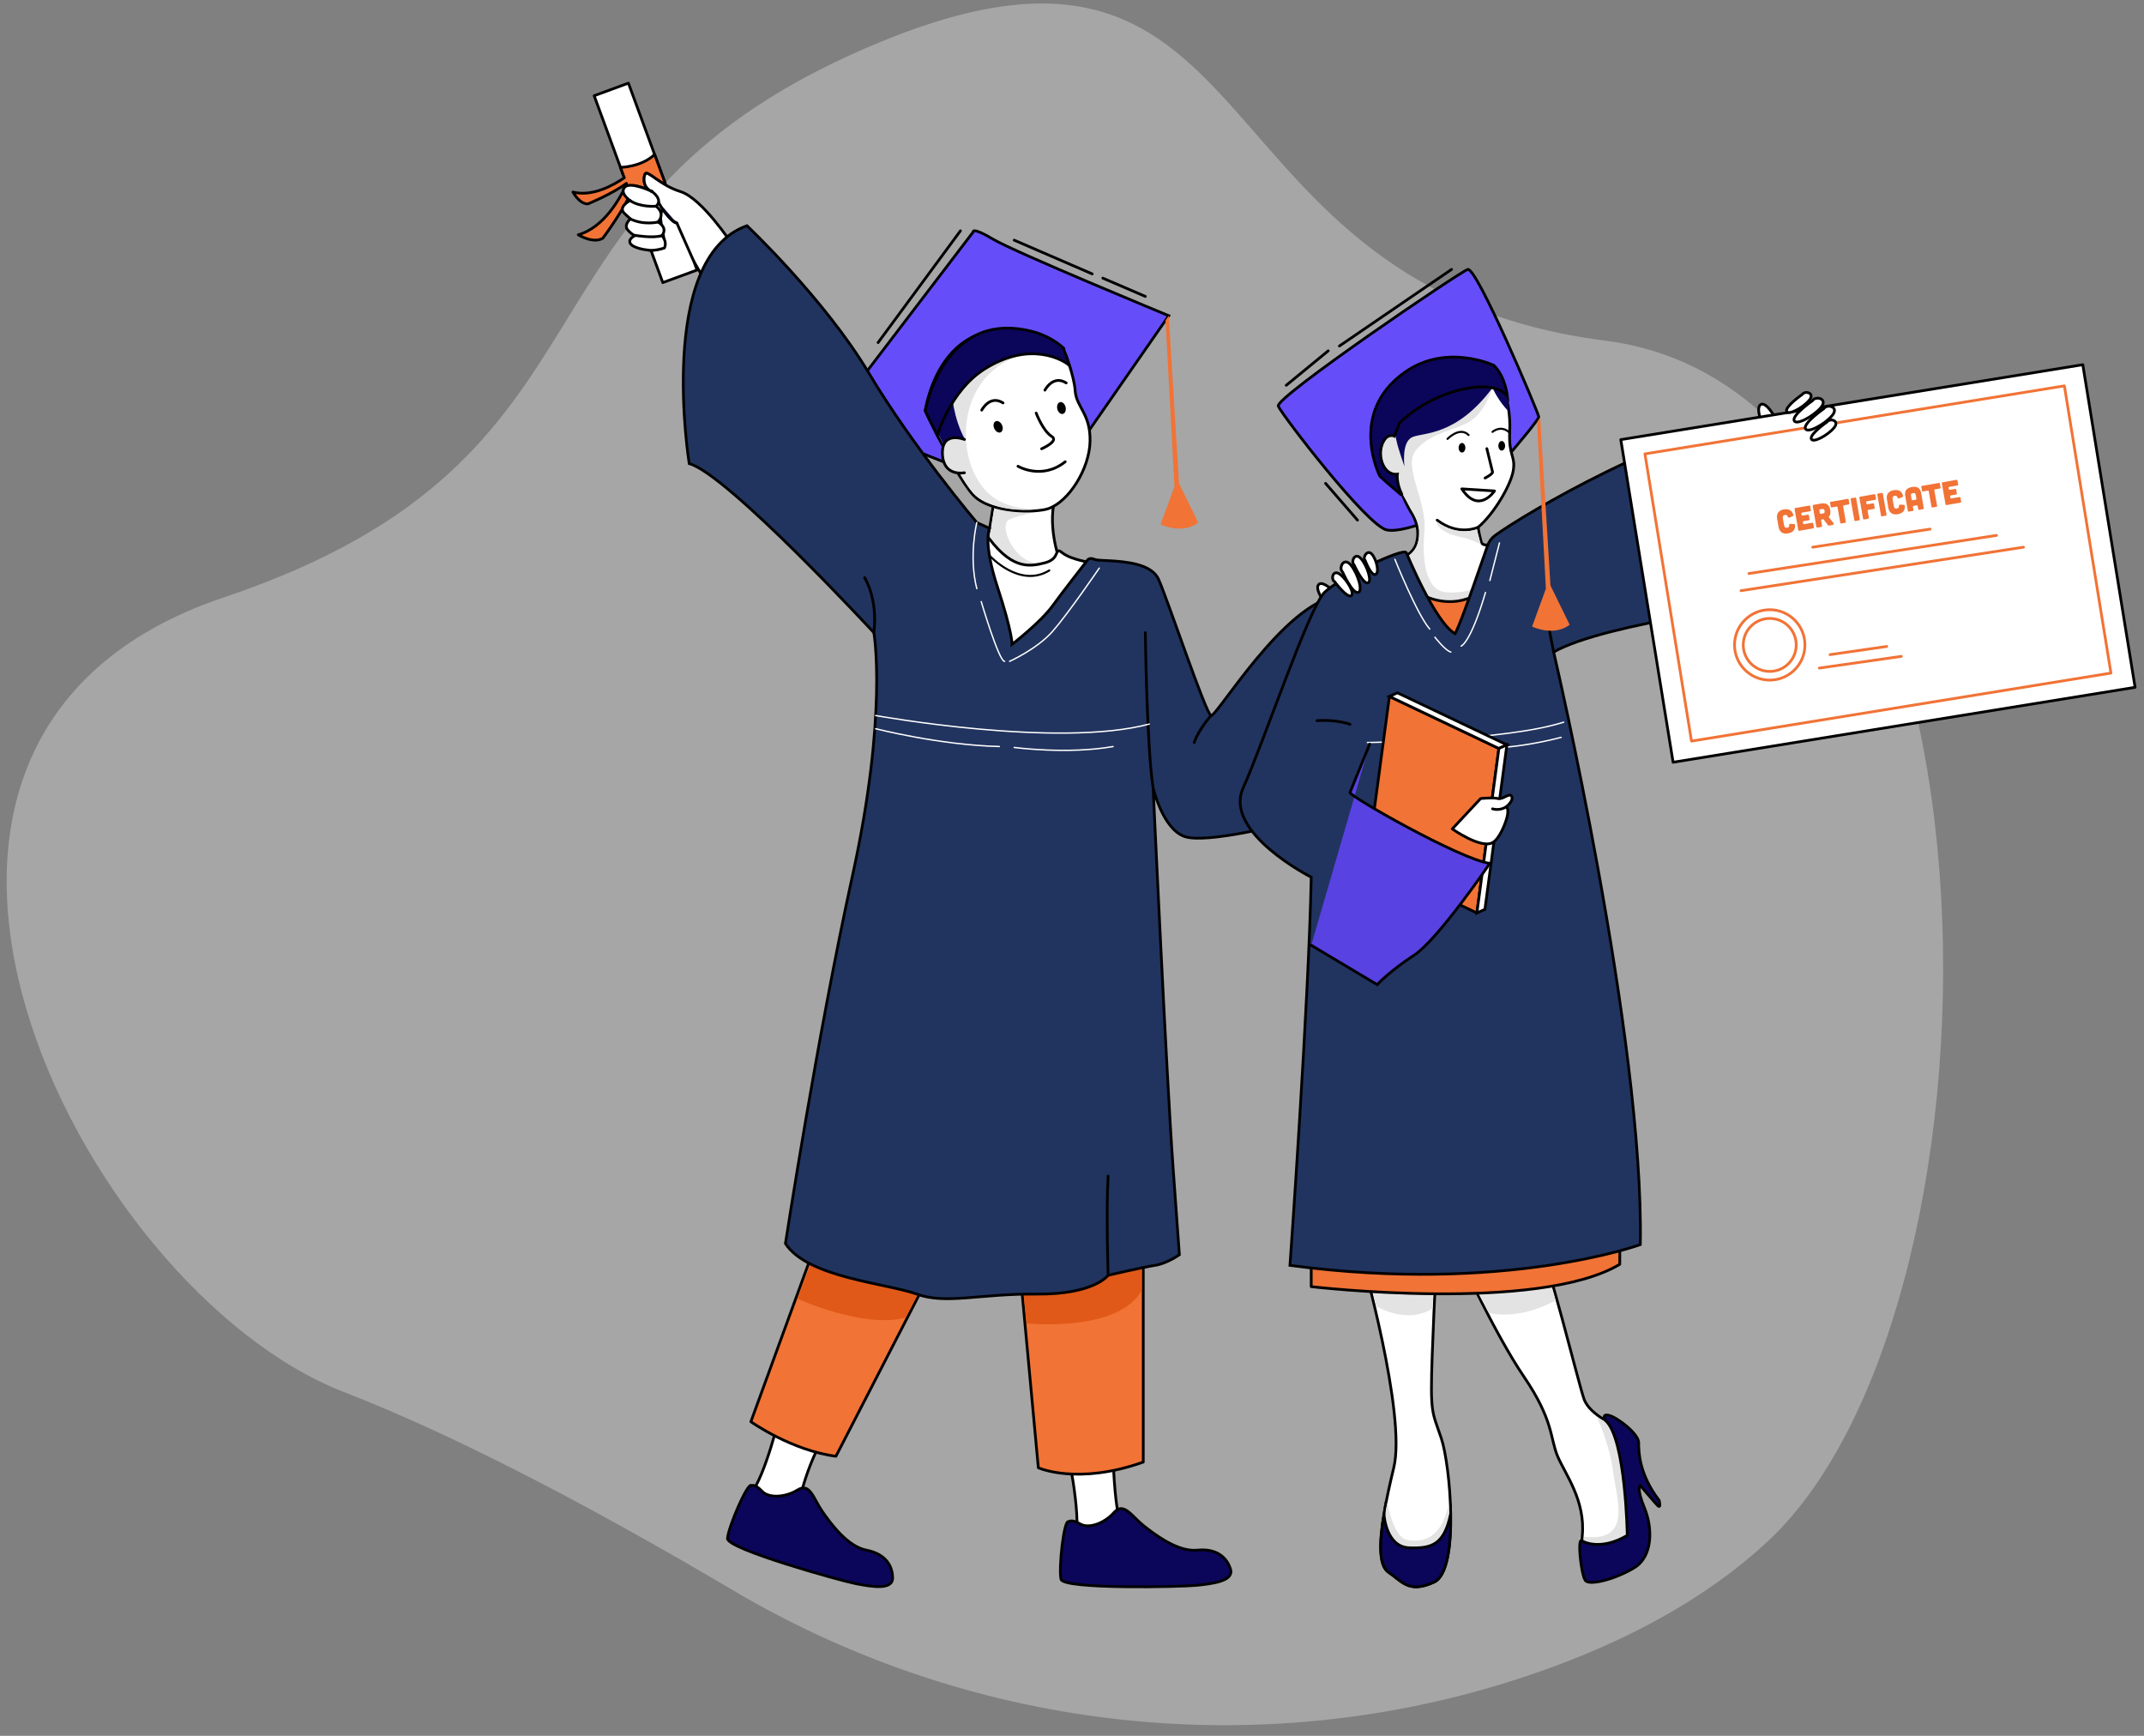 <svg width="168" height="136" viewBox="0 0 168 136" fill="none" xmlns="http://www.w3.org/2000/svg">
<rect x="0" y="0" width="168" height="136" fill="#808080" stroke="none"/>
<path opacity="0.3" d="M120.487 131.024C99.57 138.315 76.491 135.87 57.425 124.591C48.015 119.024 36.624 112.812 26.953 109.067C6.199 101.028 -15.5 57.914 17.528 46.808C50.556 35.702 38.056 15.94 69.11 3.238C100.163 -9.463 92.965 22.521 125.798 26.692C158.632 30.864 158.497 102.026 138.603 120.682C133.627 125.345 127.252 128.666 120.487 131.024Z" fill="#FEFEFE"/>
<path d="M50.545 13.645C50.385 14.006 50.426 14.67 50.992 14.96C50.693 14.826 49.661 14.394 49.146 14.551L48.618 13.112L46.558 7.5L49.241 6.514L51.293 12.104L52.093 14.284L52.175 14.508L52.036 14.427C51.166 13.907 50.664 13.378 50.545 13.645Z" fill="white" stroke="black" stroke-width="0.215" stroke-linecap="round" stroke-linejoin="round"/>
<path d="M52.039 14.427C52.064 14.382 52.083 14.333 52.096 14.283L51.296 12.104C50.245 13.101 48.618 13.112 48.618 13.112L48.918 13.929C48.114 14.482 46.43 15.445 44.894 15.046C44.894 15.046 45.394 15.992 46.066 15.976C46.066 15.976 47.992 15.19 49.079 14.366L49.101 14.423C48.586 15.554 47.33 17.817 45.312 18.398C45.312 18.398 46.496 19.124 47.237 18.661C47.237 18.661 49.104 16.199 49.666 14.535C50.176 14.608 50.777 14.862 50.993 14.958C50.427 14.669 50.386 14.005 50.546 13.643C50.664 13.378 51.166 13.907 52.039 14.427Z" fill="#F17336" stroke="black" stroke-width="0.215" stroke-linecap="round" stroke-linejoin="round"/>
<path d="M57.359 19.123C57.359 19.123 55.013 15.542 53.334 15.016C51.655 14.49 50.715 13.266 50.547 13.645C50.379 14.023 50.432 14.732 51.076 14.997C51.076 14.997 49.392 14.192 48.955 14.664C48.517 15.136 49.372 15.713 49.372 15.713C49.372 15.713 48.375 16.215 48.942 16.732C49.51 17.25 49.402 17.153 49.402 17.153C49.402 17.153 48.803 17.626 49.229 18.065C49.654 18.505 49.801 18.441 49.801 18.441C49.801 18.441 49.167 18.698 49.397 19.085C49.628 19.471 51.05 19.758 51.647 19.517C52.245 19.276 52.93 19.609 53.603 19.184L55.964 23.219C55.964 23.219 58.105 21.967 57.359 19.123Z" fill="white" stroke="black" stroke-width="0.215" stroke-linecap="round" stroke-linejoin="round"/>
<path d="M51.604 15.826C51.604 15.826 52.115 17.061 53.032 17.47L51.604 15.826Z" fill="#0B065A"/>
<path d="M51.604 15.826C51.604 15.826 52.115 17.061 53.032 17.47" stroke="black" stroke-width="0.215" stroke-miterlimit="10" stroke-linecap="round"/>
<path d="M51.063 14.992L51.006 14.966C51.024 14.976 51.044 14.984 51.063 14.992Z" stroke="black" stroke-width="0.215" stroke-linecap="round" stroke-linejoin="round"/>
<path d="M51.005 14.966C51.023 14.976 51.043 14.984 51.062 14.992L51.005 14.966Z" fill="white" stroke="black" stroke-width="0.215" stroke-linecap="round" stroke-linejoin="round"/>
<path d="M54.618 21.156L51.935 22.141L51.005 19.61C51.253 19.615 51.468 19.538 51.645 19.522C52.654 19.432 51.33 17.108 51.928 16.422C51.928 16.422 52.71 17.524 53.034 17.469L54.396 20.551L54.618 21.156Z" fill="white" stroke="black" stroke-width="0.215" stroke-linecap="round" stroke-linejoin="round"/>
<path d="M51.074 14.997C51.074 14.997 52.013 15.626 51.405 16.159C51.405 16.159 52.192 16.677 51.557 17.397C51.557 17.397 52.372 17.805 51.868 18.462C51.868 18.462 52.306 18.917 52.059 19.432C52.059 19.432 51.328 19.672 50.832 19.602" fill="white"/>
<path d="M51.074 14.997C51.074 14.997 52.013 15.626 51.405 16.159C51.405 16.159 52.192 16.677 51.557 17.397C51.557 17.397 52.372 17.805 51.868 18.462C51.868 18.462 52.306 18.917 52.059 19.432C52.059 19.432 51.328 19.672 50.832 19.602" stroke="black" stroke-width="0.215" stroke-linecap="round" stroke-linejoin="round"/>
<path d="M49.797 18.447C49.797 18.447 51.163 18.68 51.868 18.462" stroke="black" stroke-width="0.215" stroke-linecap="round" stroke-linejoin="round"/>
<path d="M51.557 17.397C51.557 17.397 50.453 17.669 49.398 17.156" stroke="black" stroke-width="0.215" stroke-linecap="round" stroke-linejoin="round"/>
<path d="M51.405 16.159C51.405 16.159 50.171 16.263 49.37 15.713" stroke="black" stroke-width="0.215" stroke-linecap="round" stroke-linejoin="round"/>
<path d="M77.861 39.288C77.861 39.455 77.444 42.372 77.109 43.205C76.775 44.039 79.637 47.011 82.997 43.817C82.997 43.817 81.97 40.956 82.775 38.734C83.581 36.512 77.861 39.288 77.861 39.288Z" fill="white" stroke="black" stroke-width="0.215" stroke-linecap="round" stroke-linejoin="round"/>
<path d="M81.508 40.045C81.508 40.045 80.064 40.317 79.11 40.689C78.157 41.06 79.517 44.206 81.388 44.086C83.257 43.966 80.989 47.104 79.471 45.771C77.953 44.438 77.325 42.81 77.378 42.79C77.432 42.77 77.906 39.809 77.906 39.809C77.906 39.809 80.619 37.856 81.508 40.045Z" fill="#E3E3E3"/>
<path d="M85.581 44.094C85.581 44.094 83.943 43.872 83.248 43.316C82.554 42.761 83.165 43.761 81.888 44.094C80.61 44.427 79.166 44.649 77.138 41.679C75.111 38.709 75.166 54.677 78.499 52.816C81.832 50.955 85.581 44.094 85.581 44.094Z" fill="white" stroke="black" stroke-width="0.215" stroke-linecap="round" stroke-linejoin="round"/>
<path d="M66.974 30.346L76.251 18.181C76.251 18.181 76.139 17.737 77.807 18.737C79.475 19.737 91.581 24.736 91.581 24.736L81.527 39.211L65.863 32.97L66.974 30.346Z" fill="#654EF9" stroke="black" stroke-width="0.215" stroke-miterlimit="10" stroke-linecap="round"/>
<path d="M61.128 110.804C61.128 110.804 59.961 115.663 58.837 117.011C57.712 118.359 62.502 118.195 62.502 118.195C62.502 118.195 63.044 114.928 64.877 112.012C66.71 109.095 61.128 110.804 61.128 110.804Z" fill="white" stroke="black" stroke-width="0.215" stroke-linecap="round" stroke-linejoin="round"/>
<path d="M83.54 113.219C83.54 113.219 84.748 118.426 84.291 120.677C83.834 122.928 88.165 119.844 88.165 119.844C88.165 119.844 87.414 120.177 87.207 113.888C87.001 107.598 83.54 113.219 83.54 113.219Z" fill="white" stroke="black" stroke-width="0.215" stroke-linecap="round" stroke-linejoin="round"/>
<path d="M64.002 97.223L58.837 111.389C58.837 111.389 62.002 113.638 65.502 114.096L73.166 99.223L64.002 97.223Z" fill="#F17336" stroke="black" stroke-width="0.215" stroke-linecap="round" stroke-linejoin="round"/>
<path d="M63.835 98.168L62.494 101.752C62.494 101.752 67.673 104.127 70.972 103.231L72.615 100.056L63.835 98.168Z" fill="#E05918"/>
<path d="M79.86 98.833L81.362 114.997C81.362 114.997 84.418 116.386 89.583 114.553V97.221L79.86 98.833Z" fill="#F17336" stroke="black" stroke-width="0.215" stroke-linecap="round" stroke-linejoin="round"/>
<path d="M80.453 103.685C80.453 103.685 87.6 104.444 89.468 101.093V98.742L80.173 101.075L80.453 103.685Z" fill="#E05918"/>
<path d="M114.71 39.688C114.71 39.688 120.631 33.012 120.576 32.651C120.52 32.29 115.699 20.861 115.004 21.11C114.31 21.36 99.887 31.151 100.162 31.82C100.437 32.488 107.105 41.186 108.661 41.52C110.216 41.853 114.71 39.688 114.71 39.688Z" fill="#654EF9" stroke="black" stroke-width="0.215" stroke-miterlimit="10" stroke-linecap="round"/>
<path d="M85.415 34.568C85.374 36.734 83.749 39.29 82.166 39.845C81.182 40.19 77.583 40.233 76.25 38.775C75.826 38.312 75.293 37.478 74.763 36.556C74.46 36.027 74.156 35.469 73.875 34.936C73.725 34.651 73.581 34.373 73.445 34.11C73.241 33.71 73.059 33.346 72.909 33.044C72.654 32.526 72.498 32.194 72.498 32.194C72.498 32.194 73.831 22.404 83.288 27.237C83.288 27.237 83.552 27.866 83.804 28.648C84.011 29.288 84.209 30.03 84.246 30.611C84.332 31.901 85.457 32.401 85.415 34.568Z" fill="white" stroke="black" stroke-width="0.215" stroke-linecap="round" stroke-linejoin="round"/>
<path d="M76.287 36.977C75.844 36.02 75.719 34.991 75.693 34.294C75.693 34.294 75.693 34.267 75.688 34.219C75.682 33.996 75.685 33.811 75.688 33.678C75.748 32.374 76.245 29.347 79.468 28.026C83.634 26.318 76.221 26.235 74.706 29.234C73.712 31.203 73.843 32.132 73.843 32.132C73.713 32.151 75.256 37.169 75.256 37.169C75.903 38.312 76.323 38.699 76.323 38.699C78.121 40.337 81.236 39.9 81.236 39.9C78.49 39.853 77.137 38.807 76.287 36.977Z" fill="#E3E3E3"/>
<path d="M75.629 34.448C75.629 34.448 74.44 33.992 74.037 34.824C74.02 34.858 74.006 34.894 73.995 34.931C73.845 34.646 73.702 34.368 73.566 34.105C73.362 33.705 73.18 33.341 73.029 33.039C73.347 31.56 73.737 30.073 74.577 30.757C74.58 30.76 74.685 32.785 75.629 34.448Z" fill="#0B065A"/>
<path d="M104.301 54.509C104.301 54.509 101.301 64.506 101.023 64.506C100.746 64.506 94.531 66.147 92.81 65.536C91.09 64.925 90.358 61.73 90.358 61.73C90.358 61.73 91.413 84.476 91.914 91.391L92.414 98.306C92.414 98.306 91.441 98.999 90.497 99.14C89.553 99.28 86.831 99.917 86.831 99.917C86.831 99.917 85.748 101.431 81.25 101.389C76.753 101.347 74.127 102.224 71.835 101.389C69.544 100.554 63.253 100.097 61.545 97.43C61.545 97.43 64.031 81.226 66.808 68.562C69.585 55.899 68.475 49.567 68.475 49.567C68.475 49.567 57.005 37.153 54.005 36.32C54.005 36.32 51.394 20.212 58.532 17.684C58.532 17.684 64.642 23.461 68.086 29.238C71.531 35.014 76.541 40.941 76.541 40.941L77.541 41.392C77.541 41.392 76.999 42.455 78.166 46.01C79.332 49.565 79.305 50.481 79.305 50.481C79.305 50.481 81.526 48.769 82.47 47.473C83.414 46.177 85.174 43.937 85.174 43.937C85.174 43.937 85.303 43.622 85.775 43.829C85.917 43.892 86.354 43.902 86.918 43.932C88.239 44.003 90.253 44.182 90.788 45.399C91.552 47.134 94.476 55.894 94.892 56.061C95.308 56.227 100.644 47.193 104.866 46.692C109.087 46.192 104.301 54.509 104.301 54.509Z" fill="#21345F" stroke="black" stroke-width="0.215" stroke-miterlimit="10" stroke-linecap="round"/>
<path d="M105.118 46.973C105.118 46.973 103.856 45.475 103.38 45.756C102.904 46.038 103.809 47.458 104.59 47.914C105.372 48.371 105.553 47.135 105.118 46.973Z" fill="white" stroke="black" stroke-width="0.215" stroke-linecap="round" stroke-linejoin="round"/>
<path d="M67.751 45.262C67.751 45.262 68.806 46.898 68.473 49.565" stroke="black" stroke-width="0.215" stroke-linecap="round" stroke-linejoin="round"/>
<path d="M89.746 49.565C89.746 49.565 89.856 58.564 90.357 61.73" stroke="black" stroke-width="0.215" stroke-linecap="round" stroke-linejoin="round"/>
<path d="M68.614 56.061C68.614 56.061 82.86 58.646 90.053 56.73" stroke="white" stroke-width="0.107" stroke-miterlimit="10" stroke-linecap="round"/>
<path d="M76.541 40.941C76.541 40.941 75.889 43.566 76.541 46.121" stroke="white" stroke-width="0.107" stroke-miterlimit="10" stroke-linecap="round"/>
<path d="M76.888 47.136C76.888 47.136 78.277 51.842 78.721 51.814" stroke="white" stroke-width="0.107" stroke-miterlimit="10" stroke-linecap="round"/>
<path d="M79.11 51.815C79.11 51.815 81.249 50.858 82.471 49.476C83.693 48.093 86.137 44.51 86.137 44.51" stroke="white" stroke-width="0.107" stroke-miterlimit="10" stroke-linecap="round"/>
<path d="M68.614 57.093C68.614 57.093 73.611 58.377 78.305 58.488" stroke="white" stroke-width="0.107" stroke-miterlimit="10" stroke-linecap="round"/>
<path d="M79.471 58.563C79.471 58.563 83.665 59.119 87.22 58.49" stroke="white" stroke-width="0.107" stroke-miterlimit="10" stroke-linecap="round"/>
<path d="M86.831 99.917C86.831 99.917 86.664 94.891 86.831 92.141" stroke="black" stroke-width="0.215" stroke-linecap="round" stroke-linejoin="round"/>
<path d="M83.74 119.224C83.74 119.224 83.965 118.998 84.641 119.399C85.318 119.799 86.545 119.349 87.297 118.497C88.049 117.646 88.674 118.793 89.626 119.547C90.578 120.301 92.332 121.603 93.812 121.453C95.291 121.302 96.116 121.979 96.417 122.931C96.717 123.883 94.989 124.083 93.762 124.208C92.535 124.333 83.341 124.534 83.141 123.733C82.94 122.931 83.365 118.973 83.74 119.224Z" fill="#0B065A" stroke="black" stroke-width="0.215" stroke-miterlimit="10" stroke-linecap="round"/>
<path d="M58.889 116.395C58.889 116.395 59.17 116.245 59.701 116.825C60.232 117.404 61.537 117.329 62.503 116.732C63.47 116.135 63.738 117.414 64.429 118.412C65.12 119.409 66.421 121.164 67.879 121.449C69.338 121.733 69.932 122.621 69.944 123.619C69.955 124.617 68.243 124.308 67.032 124.072C65.821 123.835 56.965 121.361 57.006 120.536C57.046 119.711 58.601 116.047 58.889 116.395Z" fill="#0B065A" stroke="black" stroke-width="0.215" stroke-miterlimit="10" stroke-linecap="round"/>
<path d="M112.38 123.949C110.387 124.868 109.875 123.896 108.803 123.183C108.064 122.692 108.051 120.996 108.446 118.624V118.62C108.626 117.539 108.892 116.313 109.21 115.005C110.234 110.814 106.638 98.222 106.638 98.222C106.741 93.793 112.634 97.44 112.634 97.44C112.634 97.44 112.396 101.459 112.226 106.162C112.056 110.865 112.226 110.558 112.942 112.704C113.292 113.754 113.639 116.246 113.673 118.624C113.709 121.113 113.398 123.48 112.38 123.949Z" fill="white" stroke="black" stroke-width="0.215" stroke-linecap="round" stroke-linejoin="round"/>
<path d="M108.726 117.738C108.726 117.738 109.151 120.441 110.263 120.645C111.374 120.849 112.892 120.682 113.521 117.868C113.521 117.868 113.701 121.081 113.132 121.664C112.563 122.247 109.269 122.799 108.911 121.053C108.553 119.306 108.416 118.799 108.726 117.738Z" fill="#E3E3E3"/>
<path d="M107.837 102.333C107.837 102.333 110.188 103.815 112.243 102.518L112.355 100.648L107.485 100.833L107.837 102.333Z" fill="#E3E3E3"/>
<path d="M114.203 98.121C114.203 98.121 117.1 104.459 119.416 107.867C121.732 111.274 121.461 112.671 122.04 114.068C122.619 115.465 124.255 117.544 123.982 120.338C123.709 123.132 127.832 122.28 128.037 121.224C128.241 120.167 127.355 112.467 127.083 112.092C126.81 111.717 124.595 110.965 124.118 109.604C123.641 108.243 121.256 98.326 120.472 97.304C119.688 96.281 114.203 98.121 114.203 98.121Z" fill="white" stroke="black" stroke-width="0.215" stroke-linecap="round" stroke-linejoin="round"/>
<path d="M125.112 110.998C125.112 110.998 126.111 113.053 126.408 115.331C126.704 117.608 127.907 120.811 124.112 120.404L124.047 121.144C124.047 121.144 128.017 122.182 128.148 120.33C128.279 118.478 126.723 111.887 126.723 111.887C126.723 111.887 126.241 111.73 125.112 110.998Z" fill="#E3E3E3"/>
<path d="M115.521 100.716L116.651 102.85C116.651 102.85 118.826 103.54 121.89 101.891L121.3 99.837L115.521 100.716Z" fill="#E3E3E3"/>
<path d="M102.745 97.723V100.806C102.745 100.806 120.52 102.889 126.922 99.056V96.556L102.745 97.723Z" fill="#F17336" stroke="black" stroke-width="0.215" stroke-linecap="round" stroke-linejoin="round"/>
<path d="M112.38 123.95C110.387 124.869 109.875 123.896 108.803 123.183C108.064 122.693 108.051 120.997 108.446 118.625C108.452 118.752 108.62 121.191 110.412 121.267C112.249 121.342 113.154 120.986 113.673 118.625C113.709 121.113 113.398 123.481 112.38 123.95Z" fill="#0B065A" stroke="black" stroke-width="0.215" stroke-miterlimit="10" stroke-linecap="round"/>
<path d="M123.973 120.731C123.973 120.731 125.336 121.574 127.509 120.296C127.509 120.296 127.394 112.739 125.815 111.303C125.815 111.303 125.439 110.738 126.078 110.891C126.716 111.045 128.403 112.322 128.403 113.038C128.403 113.753 128.428 115.491 130.013 117.561C130.013 117.561 130.183 118.268 129.877 117.945C129.57 117.621 128.522 116.377 128.522 116.377C128.522 116.377 128.207 116.565 128.863 118.158C129.519 119.751 129.503 121.948 128.067 122.826C126.631 123.704 124.586 124.248 124.237 123.84C123.888 123.431 123.565 120.339 123.973 120.731Z" fill="#0B065A" stroke="black" stroke-width="0.215" stroke-miterlimit="10" stroke-linecap="round"/>
<path d="M117.205 29.365C117.32 29.37 118.427 31.16 118.298 33.79C118.202 35.736 118.77 35.706 118.576 36.872C118.381 38.039 117.034 40.299 115.826 41.307C115.826 41.307 115.852 41.647 116.057 42.434C116.241 43.139 117.79 42.214 117.816 42.286C118.249 43.477 116.826 51.52 114.16 51.062C111.493 50.604 109.743 43.758 109.743 43.758C109.743 43.758 110.744 43.453 110.994 42.536C111.244 41.62 110.994 40.81 110.577 40.145C110.16 39.481 109.45 37.981 109.494 37.148C109.494 37.148 107.619 38.606 107.952 34.399C108.286 30.191 110.4 29.018 117.205 29.365Z" fill="white" stroke="black" stroke-width="0.215" stroke-linecap="round" stroke-linejoin="round"/>
<path d="M116.95 30.389C116.95 30.389 116.336 32.555 114.822 33.216C113.297 33.881 111.887 34.095 110.928 35.304C109.922 36.572 111.826 39.274 111.618 41.567C111.41 43.86 111.703 46.232 113.264 46.396C114.825 46.56 116.2 45.896 116.2 45.896C116.2 45.896 118.45 51.101 114.784 50.687C111.118 50.274 109.743 43.758 109.743 43.758C109.743 43.758 111.215 43.633 111.201 41.689C111.201 41.689 111.382 41.026 110.243 39.309L109.202 37.523C109.202 37.523 108.521 37.55 108.063 36.231C107.605 34.912 108.368 32.76 108.814 33.135L109.763 31.418C109.763 31.418 115.466 28.842 116.647 29.497C117.827 30.151 117.817 30.663 117.817 30.663L116.95 30.389Z" fill="#E3E3E3"/>
<path d="M116.95 30.388C116.95 30.388 117.425 31.472 118.238 32.256C118.238 32.256 118.059 29.8 117.207 29.364C116.355 28.929 110.674 30.283 109.773 31.662C108.872 33.04 109.329 34.484 110.051 36.539C110.051 36.539 109.79 34.635 110.667 34.248C111.543 33.862 114.076 34.208 116.95 30.388Z" fill="#0B065A"/>
<path d="M111.856 46.787C111.856 46.787 114.077 47.843 116.132 46.288C118.187 44.733 117.465 54.592 114.771 53.397C112.077 52.203 108.469 47.592 111.856 46.787Z" fill="#F17336" stroke="black" stroke-width="0.215" stroke-linecap="round" stroke-linejoin="round"/>
<path d="M115.826 41.307C115.826 41.307 114.317 42.048 112.614 40.752" stroke="black" stroke-width="0.215" stroke-linecap="round" stroke-linejoin="round"/>
<path d="M109.262 34.17C109.262 34.17 108.827 33.956 108.485 34.456C107.795 35.462 108.337 37.289 109.494 37.15C109.494 37.15 109.396 37.828 109.844 38.718C109.849 38.726 109.85 38.736 109.849 38.744C109.847 38.753 109.842 38.761 109.835 38.767C109.828 38.773 109.819 38.776 109.81 38.775C109.801 38.775 109.793 38.772 109.786 38.766C109.365 38.409 108.208 37.424 108.115 37.289C108.115 37.289 105.597 32.352 110.059 29.179C113.334 26.847 117.055 28.625 117.055 28.625C117.962 29.495 118.118 31.04 118.118 31.04C118.118 31.04 117.395 29.797 114.391 30.547C111.387 31.297 109.66 33.149 109.66 33.149L109.262 34.17Z" fill="#0B065A" stroke="black" stroke-width="0.215" stroke-miterlimit="10" stroke-linecap="round"/>
<path d="M110.198 43.302C110.198 43.302 112.462 48.806 114.021 49.648C114.021 49.648 114.312 49.191 115.548 45.648L116.562 42.747C116.672 42.43 116.876 42.154 117.146 41.955C119.381 40.311 131.086 33.397 138.295 32.761C146.377 32.05 139.655 47.136 139.655 47.136C139.655 47.136 125.741 48.777 121.742 51.087C121.742 51.087 128.824 81.308 128.533 97.514C128.533 97.514 117.908 101.388 101.079 99.139C101.079 99.139 102.555 78.489 102.745 68.727C102.745 68.727 95.83 65.229 97.413 61.729C98.996 58.23 102.578 47.564 103.798 46.398C105.018 45.233 110.013 42.869 110.198 43.302Z" fill="#21345F" stroke="black" stroke-width="0.215" stroke-miterlimit="10" stroke-linecap="round"/>
<path d="M107.149 58.174C107.149 58.174 117.988 58.043 122.53 56.58" stroke="white" stroke-width="0.107" stroke-miterlimit="10" stroke-linecap="round"/>
<path d="M115.072 58.641C115.072 58.641 118.161 58.856 122.327 57.771" stroke="white" stroke-width="0.107" stroke-miterlimit="10" stroke-linecap="round"/>
<path d="M117.45 58.642L115.727 71.529L107.149 67.452L108.872 54.565L117.45 58.642Z" fill="#F17336" stroke="black" stroke-width="0.215" stroke-linecap="round" stroke-linejoin="round"/>
<path d="M108.872 54.564L109.5 54.281L118.078 58.358L117.449 58.641L108.872 54.564Z" fill="white" stroke="black" stroke-width="0.215" stroke-miterlimit="10" stroke-linecap="round"/>
<path d="M118.078 58.358L117.45 58.641L115.727 71.529L116.355 71.246L118.078 58.358Z" fill="white" stroke="black" stroke-width="0.215" stroke-miterlimit="10" stroke-linecap="round"/>
<path d="M121.034 47.482L121.741 51.088" stroke="black" stroke-width="0.215" stroke-linecap="round" stroke-linejoin="round"/>
<path d="M116.021 62.565C116.021 62.565 116.983 62.463 117.381 62.565C117.78 62.667 118.28 62.065 118.455 62.398C118.63 62.731 118.038 63.203 118.038 63.203C118.038 63.203 118.242 63.361 118.103 63.962C117.964 64.564 117.474 65.741 116.95 66.022C116.02 66.522 113.798 64.945 113.798 64.945L116.021 62.565Z" fill="white" stroke="black" stroke-width="0.215" stroke-linecap="round" stroke-linejoin="round"/>
<path d="M118.039 63.201C117.88 63.307 117.701 63.377 117.513 63.406C117.325 63.435 117.133 63.423 116.951 63.37" stroke="black" stroke-width="0.215" stroke-linecap="round" stroke-linejoin="round"/>
<path d="M83.806 28.647C83.338 28.198 80.677 26.643 77.084 28.957C74.455 30.651 73.446 34.109 73.446 34.109C72.892 33.023 72.501 32.193 72.501 32.193C72.501 32.193 73.911 24.087 81 26C81.796 26.214 82.712 26.694 83.291 27.234C83.29 27.235 83.555 27.866 83.806 28.647Z" fill="#0B065A" stroke="black" stroke-width="0.215" stroke-miterlimit="10" stroke-linecap="round"/>
<path d="M91.581 24.736L92.385 37.872L93.888 40.941C93.888 40.941 92.86 41.9 90.944 41.094L92.027 38.123L91.329 25.102L91.581 24.736Z" fill="#F17336"/>
<path d="M120.687 32.738L121.492 45.874L122.994 48.943C122.994 48.943 121.966 49.902 120.05 49.096L121.133 46.125L120.436 33.104L120.687 32.738Z" fill="#F17336"/>
<path d="M139.407 33.278C139.407 33.278 138.552 31.516 138.022 31.671C137.491 31.827 138.022 33.427 138.665 34.061C139.309 34.694 139.788 33.542 139.407 33.278Z" fill="white" stroke="black" stroke-width="0.215" stroke-linecap="round" stroke-linejoin="round"/>
<path d="M102.745 74.061L107.913 77.144C107.913 77.144 108.869 76.102 110.785 74.852C112.701 73.602 116.741 67.645 116.741 67.645C114.45 67.353 105.535 62.271 105.785 62.082L107.326 58.298" fill="#5842E2"/>
<path d="M102.745 74.061L107.913 77.144C107.913 77.144 108.869 76.102 110.785 74.852C112.701 73.602 116.741 67.645 116.741 67.645C114.45 67.353 105.535 62.271 105.785 62.082L107.326 58.298" stroke="black" stroke-width="0.215" stroke-miterlimit="10" stroke-linecap="round"/>
<path d="M163.204 28.574L127.003 34.444L131.101 59.721L167.302 53.851L163.204 28.574Z" fill="white" stroke="black" stroke-width="0.215" stroke-linecap="round" stroke-linejoin="round"/>
<path d="M161.761 30.232L128.894 35.561L132.543 58.064L165.41 52.734L161.761 30.232Z" stroke="#F17336" stroke-width="0.215" stroke-linecap="round" stroke-linejoin="round"/>
<path d="M141.214 30.911C141.214 30.911 139.894 31.83 139.993 32.209C140.093 32.589 141.286 31.941 141.77 31.357C142.254 30.772 141.419 30.581 141.214 30.911Z" fill="white" stroke="black" stroke-width="0.215" stroke-linecap="round" stroke-linejoin="round"/>
<path d="M142.027 31.39C142.027 31.39 140.458 32.482 140.578 32.933C140.697 33.385 142.113 32.616 142.689 31.92C143.264 31.224 142.27 30.995 142.027 31.39Z" fill="white" stroke="black" stroke-width="0.215" stroke-linecap="round" stroke-linejoin="round"/>
<path d="M142.91 32.019C142.91 32.019 141.341 33.111 141.461 33.562C141.58 34.014 142.996 33.245 143.571 32.549C144.146 31.853 143.153 31.627 142.91 32.019Z" fill="white" stroke="black" stroke-width="0.215" stroke-linecap="round" stroke-linejoin="round"/>
<path d="M143.152 33.068C143.152 33.068 141.823 33.993 141.924 34.375C142.025 34.757 143.225 34.106 143.711 33.516C144.198 32.926 143.358 32.736 143.152 33.068Z" fill="white" stroke="black" stroke-width="0.215" stroke-linecap="round" stroke-linejoin="round"/>
<path d="M78.409 33.872C78.576 33.796 78.625 33.541 78.516 33.302C78.408 33.063 78.185 32.931 78.017 33.006C77.85 33.082 77.801 33.337 77.909 33.576C78.017 33.815 78.241 33.947 78.409 33.872Z" fill="black"/>
<path d="M83.283 32.43C83.462 32.388 83.558 32.146 83.497 31.891C83.436 31.636 83.242 31.464 83.063 31.506C82.884 31.549 82.788 31.79 82.849 32.045C82.91 32.301 83.104 32.473 83.283 32.43Z" fill="black"/>
<path d="M79.766 36.53C79.766 36.53 81.636 37.64 83.468 36.178L79.766 36.53Z" fill="white"/>
<path d="M79.766 36.53C79.766 36.53 81.636 37.64 83.468 36.178" stroke="black" stroke-width="0.215" stroke-linecap="round" stroke-linejoin="round"/>
<path d="M81.193 32.364C81.193 32.364 81.712 33.759 82.415 34.197C83.005 34.562 81.619 35.163 81.619 35.163" fill="white"/>
<path d="M81.193 32.364C81.193 32.364 81.712 33.759 82.415 34.197C83.005 34.562 81.619 35.163 81.619 35.163" stroke="black" stroke-width="0.215" stroke-linecap="round" stroke-linejoin="round"/>
<path d="M81.878 30.568C81.878 30.568 82.508 29.343 83.545 30.002L81.878 30.568Z" fill="white"/>
<path d="M81.878 30.568C81.878 30.568 82.508 29.343 83.545 30.002" stroke="black" stroke-width="0.215" stroke-linecap="round" stroke-linejoin="round"/>
<path d="M76.927 32.132C76.927 32.132 77.558 30.908 78.594 31.567L76.927 32.132Z" fill="white"/>
<path d="M76.927 32.132C76.927 32.132 77.558 30.908 78.594 31.567" stroke="black" stroke-width="0.215" stroke-linecap="round" stroke-linejoin="round"/>
<path d="M75.573 34.43C75.573 34.43 73.792 33.72 73.847 35.553C73.902 37.386 75.573 37.039 75.573 37.039" fill="#E3E3E3"/>
<path d="M75.573 34.43C75.573 34.43 73.792 33.72 73.847 35.553C73.902 37.386 75.573 37.039 75.573 37.039" stroke="black" stroke-width="0.215" stroke-miterlimit="10" stroke-linecap="round"/>
<path d="M138.673 53.286C140.197 53.286 141.431 52.052 141.431 50.529C141.431 49.005 140.197 47.77 138.673 47.77C137.15 47.77 135.915 49.005 135.915 50.529C135.915 52.052 137.15 53.286 138.673 53.286Z" stroke="#F17336" stroke-width="0.215" stroke-linecap="round" stroke-linejoin="round"/>
<path d="M138.674 52.604C139.82 52.604 140.749 51.675 140.749 50.529C140.749 49.382 139.82 48.453 138.674 48.453C137.527 48.453 136.598 49.382 136.598 50.529C136.598 51.675 137.527 52.604 138.674 52.604Z" stroke="#F17336" stroke-width="0.215" stroke-linecap="round" stroke-linejoin="round"/>
<path d="M113.743 21.106L104.953 27.11" stroke="black" stroke-width="0.215" stroke-linecap="round" stroke-linejoin="round"/>
<path d="M104.078 27.486L100.787 30.188" stroke="black" stroke-width="0.215" stroke-linecap="round" stroke-linejoin="round"/>
<path d="M103.87 37.872L106.37 40.751" stroke="black" stroke-width="0.215" stroke-linecap="round" stroke-linejoin="round"/>
<path d="M75.259 18.082L68.806 26.84" stroke="black" stroke-width="0.215" stroke-linecap="round" stroke-linejoin="round"/>
<path d="M79.471 18.817L85.581 21.459" stroke="black" stroke-width="0.215" stroke-linecap="round" stroke-linejoin="round"/>
<path d="M86.415 21.792L89.747 23.224" stroke="black" stroke-width="0.215" stroke-linecap="round" stroke-linejoin="round"/>
<path d="M104.58 45.575C104.58 45.575 105.484 46.809 105.849 46.685C106.215 46.56 105.575 45.437 105.004 45.001C104.433 44.566 104.259 45.395 104.58 45.575Z" fill="white" stroke="black" stroke-width="0.215" stroke-linecap="round" stroke-linejoin="round"/>
<path d="M105.199 44.811C105.199 44.811 105.94 46.469 106.394 46.421C106.849 46.372 106.389 44.903 105.835 44.253C105.28 43.604 104.869 44.523 105.199 44.811Z" fill="white" stroke="black" stroke-width="0.215" stroke-linecap="round" stroke-linejoin="round"/>
<path d="M106.107 44.265C106.107 44.265 106.763 45.714 107.158 45.673C107.554 45.633 107.143 44.35 106.657 43.78C106.171 43.21 105.82 44.011 106.107 44.265Z" fill="white" stroke="black" stroke-width="0.215" stroke-linecap="round" stroke-linejoin="round"/>
<path d="M106.97 43.904C106.97 43.904 107.403 45.087 107.758 45.011C108.114 44.935 107.882 43.87 107.508 43.429C107.135 42.988 106.739 43.715 106.97 43.904Z" fill="white" stroke="black" stroke-width="0.215" stroke-linecap="round" stroke-linejoin="round"/>
<path d="M105.787 56.749C105.787 56.749 104.763 56.352 103.19 56.462" stroke="black" stroke-width="0.215" stroke-linecap="round" stroke-linejoin="round"/>
<path d="M94.893 56.061C94.893 56.061 93.873 57.216 93.58 58.174L94.893 56.061Z" fill="#0B065A"/>
<path d="M94.893 56.061C94.893 56.061 93.873 57.216 93.58 58.174" stroke="black" stroke-width="0.215" stroke-miterlimit="10" stroke-linecap="round"/>
<path d="M139.787 39.91C140.33 39.816 140.477 40.165 140.522 40.36C140.526 40.376 140.524 40.394 140.516 40.409C140.508 40.424 140.494 40.435 140.478 40.441L140.206 40.554C140.195 40.559 140.182 40.56 140.17 40.56C140.157 40.559 140.145 40.556 140.134 40.55C140.123 40.544 140.114 40.536 140.106 40.526C140.098 40.516 140.093 40.505 140.09 40.493C140.058 40.383 140.001 40.325 139.863 40.348C139.674 40.382 139.683 40.504 139.717 40.7L139.781 41.067C139.816 41.263 139.849 41.381 140.038 41.348C140.178 41.323 140.205 41.25 140.199 41.133C140.197 41.121 140.198 41.109 140.202 41.098C140.206 41.087 140.212 41.076 140.22 41.067C140.229 41.059 140.239 41.052 140.25 41.047C140.261 41.043 140.273 41.041 140.285 41.042L140.585 41.055C140.602 41.055 140.619 41.062 140.632 41.074C140.644 41.086 140.652 41.102 140.653 41.12C140.677 41.315 140.657 41.694 140.114 41.789C139.51 41.896 139.395 41.45 139.365 41.282L139.254 40.644C139.225 40.473 139.182 40.016 139.787 39.91Z" fill="#F17336"/>
<path d="M140.685 39.8L141.758 39.613C141.768 39.61 141.779 39.609 141.79 39.61C141.8 39.612 141.81 39.616 141.819 39.622C141.828 39.628 141.835 39.636 141.84 39.646C141.845 39.655 141.848 39.666 141.848 39.676L141.898 39.962C141.901 39.972 141.902 39.983 141.9 39.993C141.898 40.003 141.894 40.013 141.888 40.022C141.882 40.031 141.874 40.038 141.865 40.043C141.856 40.048 141.845 40.051 141.835 40.052L141.218 40.159C141.208 40.16 141.197 40.162 141.188 40.167C141.179 40.172 141.171 40.18 141.165 40.188C141.158 40.197 141.154 40.207 141.153 40.217C141.151 40.228 141.152 40.239 141.155 40.249L141.169 40.33C141.17 40.341 141.173 40.351 141.178 40.36C141.183 40.369 141.19 40.377 141.199 40.383C141.208 40.389 141.218 40.393 141.228 40.395C141.238 40.397 141.249 40.396 141.259 40.393L141.654 40.324C141.664 40.321 141.675 40.32 141.685 40.322C141.696 40.323 141.706 40.327 141.715 40.333C141.724 40.339 141.731 40.347 141.736 40.357C141.741 40.366 141.744 40.377 141.744 40.387L141.794 40.673C141.797 40.683 141.798 40.694 141.796 40.704C141.794 40.714 141.79 40.724 141.784 40.733C141.778 40.742 141.77 40.749 141.761 40.754C141.752 40.759 141.741 40.762 141.731 40.763L141.336 40.832C141.325 40.832 141.315 40.835 141.306 40.84C141.296 40.845 141.288 40.852 141.282 40.861C141.276 40.87 141.272 40.88 141.27 40.89C141.269 40.901 141.269 40.911 141.273 40.922L141.286 41.003C141.287 41.014 141.29 41.024 141.295 41.033C141.301 41.042 141.308 41.05 141.316 41.056C141.325 41.062 141.335 41.066 141.345 41.068C141.356 41.07 141.366 41.069 141.377 41.066L141.994 40.959C142.004 40.956 142.014 40.955 142.025 40.956C142.036 40.958 142.046 40.962 142.054 40.968C142.063 40.974 142.07 40.982 142.075 40.992C142.08 41.001 142.083 41.011 142.083 41.022L142.133 41.308C142.136 41.318 142.137 41.329 142.136 41.339C142.134 41.35 142.13 41.36 142.124 41.368C142.118 41.377 142.11 41.384 142.101 41.389C142.091 41.394 142.081 41.397 142.07 41.398L140.997 41.585C140.987 41.588 140.977 41.588 140.966 41.586C140.956 41.584 140.946 41.581 140.937 41.574C140.929 41.568 140.922 41.56 140.917 41.551C140.911 41.542 140.908 41.532 140.908 41.522L140.622 39.89C140.619 39.88 140.618 39.87 140.62 39.859C140.622 39.849 140.626 39.839 140.632 39.83C140.638 39.822 140.646 39.814 140.655 39.809C140.664 39.804 140.674 39.801 140.685 39.8Z" fill="#F17336"/>
<path d="M143.6 41.131L143.309 41.181C143.297 41.184 143.285 41.183 143.273 41.178C143.262 41.174 143.252 41.166 143.245 41.156L142.89 40.69C142.887 40.687 142.884 40.684 142.88 40.682C142.876 40.681 142.872 40.68 142.867 40.68L142.765 40.698C142.755 40.7 142.745 40.703 142.736 40.709C142.727 40.715 142.719 40.722 142.713 40.731C142.707 40.739 142.702 40.749 142.7 40.76C142.698 40.77 142.698 40.781 142.7 40.791L142.771 41.194C142.773 41.204 142.773 41.215 142.771 41.226C142.769 41.236 142.764 41.246 142.758 41.255C142.752 41.263 142.744 41.271 142.735 41.276C142.726 41.282 142.716 41.285 142.705 41.287L142.42 41.337C142.409 41.339 142.399 41.339 142.388 41.337C142.378 41.334 142.368 41.33 142.359 41.324C142.35 41.318 142.343 41.31 142.338 41.301C142.332 41.292 142.328 41.282 142.327 41.271L142.043 39.645C142.041 39.635 142.041 39.624 142.043 39.614C142.045 39.603 142.049 39.593 142.055 39.585C142.061 39.576 142.069 39.569 142.078 39.563C142.087 39.558 142.098 39.554 142.108 39.553L142.666 39.455C143.12 39.376 143.337 39.537 143.411 39.956C143.452 40.192 143.422 40.368 143.304 40.489C143.3 40.494 143.298 40.5 143.298 40.506C143.298 40.512 143.3 40.518 143.304 40.523L143.662 40.978C143.673 40.991 143.681 41.007 143.684 41.023C143.687 41.04 143.685 41.058 143.678 41.074C143.672 41.089 143.661 41.103 143.647 41.113C143.634 41.123 143.617 41.129 143.6 41.131ZM142.563 40.004L142.596 40.193C142.597 40.203 142.601 40.213 142.607 40.222C142.612 40.231 142.62 40.239 142.628 40.245C142.637 40.252 142.647 40.256 142.658 40.258C142.668 40.26 142.679 40.26 142.689 40.258L142.819 40.235C142.941 40.214 143 40.188 142.972 40.029C142.944 39.871 142.881 39.869 142.757 39.888L142.627 39.911C142.617 39.913 142.607 39.916 142.597 39.922C142.588 39.928 142.58 39.935 142.574 39.944C142.568 39.953 142.564 39.963 142.562 39.974C142.56 39.984 142.561 39.995 142.563 40.006V40.004Z" fill="#F17336"/>
<path d="M144.197 40.947L143.988 39.754C143.988 39.743 143.985 39.733 143.98 39.723C143.975 39.714 143.968 39.706 143.959 39.7C143.951 39.694 143.941 39.69 143.93 39.688C143.92 39.687 143.909 39.688 143.899 39.691L143.542 39.753C143.532 39.756 143.521 39.757 143.511 39.755C143.5 39.753 143.491 39.749 143.482 39.743C143.473 39.737 143.466 39.729 143.461 39.72C143.456 39.711 143.453 39.7 143.452 39.69L143.402 39.404C143.399 39.394 143.398 39.384 143.4 39.373C143.402 39.363 143.406 39.353 143.412 39.344C143.418 39.336 143.426 39.328 143.435 39.323C143.444 39.318 143.455 39.315 143.465 39.315L144.77 39.087C144.78 39.084 144.791 39.083 144.802 39.084C144.812 39.086 144.822 39.09 144.831 39.096C144.84 39.102 144.847 39.11 144.852 39.119C144.857 39.129 144.86 39.139 144.86 39.15L144.91 39.435C144.913 39.445 144.914 39.456 144.912 39.466C144.91 39.477 144.906 39.487 144.9 39.495C144.894 39.504 144.886 39.511 144.877 39.516C144.868 39.522 144.857 39.525 144.847 39.525L144.49 39.587C144.479 39.588 144.469 39.591 144.46 39.596C144.451 39.601 144.443 39.608 144.437 39.617C144.431 39.626 144.426 39.635 144.425 39.646C144.423 39.656 144.424 39.667 144.427 39.677L144.635 40.87C144.639 40.88 144.639 40.891 144.638 40.902C144.636 40.912 144.632 40.922 144.626 40.931C144.62 40.94 144.612 40.947 144.602 40.952C144.593 40.957 144.583 40.96 144.572 40.96L144.287 41.01C144.277 41.013 144.266 41.013 144.256 41.012C144.245 41.01 144.235 41.006 144.227 41C144.218 40.994 144.211 40.986 144.206 40.977C144.201 40.968 144.198 40.958 144.197 40.947Z" fill="#F17336"/>
<path d="M145.077 39.033L145.357 38.983C145.367 38.98 145.378 38.979 145.389 38.981C145.399 38.983 145.409 38.987 145.418 38.993C145.427 38.999 145.434 39.007 145.439 39.016C145.444 39.026 145.447 39.036 145.447 39.047L145.732 40.678C145.735 40.689 145.736 40.699 145.734 40.71C145.733 40.72 145.729 40.73 145.723 40.739C145.716 40.748 145.708 40.755 145.699 40.76C145.69 40.765 145.679 40.768 145.669 40.768L145.389 40.817C145.379 40.82 145.368 40.821 145.358 40.819C145.347 40.817 145.338 40.813 145.329 40.807C145.32 40.801 145.313 40.793 145.308 40.784C145.303 40.775 145.3 40.765 145.299 40.754L145.014 39.123C145.011 39.112 145.01 39.102 145.012 39.091C145.013 39.081 145.017 39.071 145.024 39.062C145.03 39.054 145.038 39.047 145.047 39.041C145.056 39.036 145.066 39.033 145.077 39.033Z" fill="#F17336"/>
<path d="M145.765 38.913L146.861 38.721C146.871 38.718 146.882 38.717 146.892 38.718C146.903 38.72 146.913 38.724 146.921 38.73C146.93 38.736 146.937 38.744 146.942 38.754C146.948 38.763 146.95 38.774 146.951 38.784L147.001 39.07C147.004 39.08 147.004 39.09 147.003 39.101C147.001 39.111 146.997 39.121 146.991 39.13C146.985 39.139 146.977 39.146 146.968 39.151C146.958 39.156 146.948 39.159 146.937 39.16L146.294 39.272C146.283 39.273 146.273 39.275 146.263 39.281C146.254 39.286 146.246 39.293 146.24 39.301C146.234 39.31 146.23 39.32 146.228 39.33C146.226 39.341 146.227 39.352 146.23 39.362L146.245 39.443C146.245 39.454 146.248 39.464 146.254 39.473C146.259 39.482 146.266 39.49 146.274 39.496C146.283 39.502 146.293 39.506 146.303 39.508C146.314 39.51 146.324 39.509 146.334 39.507L146.755 39.433C146.765 39.43 146.776 39.429 146.786 39.43C146.797 39.432 146.807 39.436 146.816 39.442C146.824 39.448 146.832 39.456 146.837 39.466C146.842 39.475 146.844 39.486 146.845 39.496L146.894 39.782C146.898 39.792 146.898 39.803 146.897 39.813C146.895 39.823 146.891 39.833 146.885 39.842C146.879 39.851 146.871 39.858 146.862 39.863C146.853 39.868 146.842 39.871 146.832 39.871L146.411 39.945C146.4 39.946 146.39 39.949 146.381 39.954C146.372 39.959 146.364 39.966 146.358 39.974C146.352 39.983 146.348 39.993 146.346 40.003C146.344 40.014 146.345 40.024 146.348 40.035L146.439 40.555C146.442 40.565 146.443 40.576 146.441 40.586C146.439 40.597 146.435 40.606 146.429 40.615C146.423 40.624 146.415 40.631 146.406 40.636C146.396 40.641 146.386 40.644 146.376 40.645L146.075 40.698C146.065 40.701 146.054 40.702 146.044 40.7C146.034 40.698 146.024 40.694 146.015 40.688C146.006 40.682 145.999 40.674 145.994 40.665C145.989 40.656 145.986 40.646 145.985 40.635L145.7 39.004C145.697 38.993 145.696 38.982 145.697 38.972C145.699 38.961 145.703 38.951 145.71 38.942C145.716 38.933 145.724 38.926 145.734 38.92C145.743 38.916 145.754 38.913 145.765 38.913Z" fill="#F17336"/>
<path d="M147.168 38.668L147.449 38.618C147.459 38.615 147.469 38.614 147.48 38.616C147.491 38.617 147.501 38.622 147.509 38.628C147.518 38.634 147.525 38.642 147.53 38.651C147.535 38.661 147.538 38.671 147.539 38.682L147.824 40.313C147.827 40.324 147.827 40.334 147.826 40.345C147.824 40.355 147.82 40.365 147.814 40.374C147.808 40.382 147.8 40.389 147.79 40.395C147.781 40.4 147.771 40.403 147.76 40.403L147.48 40.452C147.47 40.455 147.459 40.455 147.449 40.454C147.439 40.452 147.429 40.448 147.42 40.442C147.412 40.436 147.404 40.428 147.399 40.419C147.394 40.41 147.391 40.4 147.39 40.389L147.106 38.757C147.103 38.747 147.102 38.737 147.104 38.726C147.106 38.716 147.109 38.706 147.115 38.697C147.121 38.689 147.129 38.682 147.139 38.676C147.148 38.671 147.158 38.668 147.168 38.668Z" fill="#F17336"/>
<path d="M148.387 38.407C148.93 38.312 149.078 38.662 149.122 38.857C149.126 38.873 149.124 38.891 149.116 38.906C149.108 38.921 149.095 38.932 149.079 38.938L148.807 39.051C148.795 39.056 148.783 39.058 148.77 39.057C148.758 39.056 148.746 39.053 148.735 39.047C148.724 39.041 148.714 39.033 148.706 39.023C148.699 39.013 148.694 39.002 148.691 38.99C148.659 38.882 148.601 38.822 148.463 38.846C148.275 38.879 148.283 39.001 148.317 39.197L148.382 39.564C148.416 39.76 148.449 39.878 148.638 39.845C148.778 39.821 148.805 39.747 148.799 39.63C148.798 39.618 148.799 39.606 148.802 39.595C148.806 39.583 148.812 39.573 148.821 39.564C148.829 39.556 148.839 39.549 148.85 39.544C148.861 39.54 148.874 39.538 148.886 39.539L149.185 39.553C149.202 39.552 149.219 39.559 149.232 39.571C149.245 39.583 149.253 39.599 149.254 39.616C149.278 39.812 149.257 40.191 148.714 40.286C148.11 40.393 147.995 39.947 147.966 39.779L147.857 39.138C147.826 38.97 147.783 38.513 148.387 38.407Z" fill="#F17336"/>
<path d="M150.553 38.712L150.742 39.792C150.751 39.849 150.732 39.884 150.681 39.893L150.395 39.943C150.385 39.946 150.374 39.946 150.364 39.945C150.353 39.943 150.344 39.939 150.335 39.933C150.326 39.927 150.319 39.919 150.314 39.909C150.309 39.9 150.306 39.89 150.306 39.879L150.266 39.658C150.266 39.647 150.263 39.637 150.258 39.627C150.253 39.618 150.246 39.61 150.237 39.604C150.229 39.597 150.219 39.593 150.208 39.592C150.198 39.59 150.187 39.591 150.177 39.594L149.957 39.633C149.947 39.633 149.936 39.636 149.927 39.642C149.918 39.647 149.91 39.654 149.904 39.662C149.898 39.671 149.894 39.681 149.892 39.691C149.891 39.702 149.891 39.712 149.894 39.723L149.933 39.945C149.936 39.955 149.937 39.966 149.935 39.976C149.934 39.986 149.93 39.996 149.924 40.005C149.917 40.014 149.909 40.021 149.9 40.026C149.891 40.031 149.88 40.034 149.87 40.034L149.584 40.084C149.536 40.093 149.503 40.067 149.493 40.011L149.304 38.93C149.248 38.608 149.239 38.258 149.813 38.158C150.387 38.058 150.497 38.391 150.553 38.712ZM150.165 39.063L150.117 38.788C150.095 38.666 150.067 38.608 149.899 38.637C149.731 38.667 149.723 38.73 149.745 38.852L149.793 39.13C149.794 39.14 149.797 39.15 149.802 39.159C149.807 39.169 149.814 39.176 149.823 39.182C149.832 39.188 149.841 39.193 149.852 39.194C149.862 39.196 149.873 39.196 149.883 39.193L150.102 39.154C150.113 39.153 150.123 39.15 150.132 39.145C150.141 39.139 150.149 39.132 150.155 39.123C150.161 39.115 150.165 39.105 150.167 39.094C150.168 39.084 150.168 39.073 150.165 39.063Z" fill="#F17336"/>
<path d="M151.345 39.697L151.136 38.505C151.136 38.494 151.133 38.484 151.128 38.474C151.123 38.465 151.116 38.457 151.107 38.451C151.099 38.444 151.089 38.44 151.078 38.439C151.068 38.437 151.057 38.438 151.047 38.441L150.69 38.504C150.68 38.507 150.669 38.507 150.659 38.506C150.648 38.504 150.639 38.5 150.63 38.494C150.621 38.488 150.614 38.48 150.609 38.471C150.604 38.462 150.601 38.451 150.6 38.441L150.55 38.155C150.547 38.145 150.546 38.134 150.548 38.124C150.55 38.114 150.554 38.104 150.56 38.095C150.566 38.086 150.574 38.079 150.583 38.074C150.592 38.069 150.603 38.066 150.613 38.065L151.918 37.837C151.928 37.834 151.939 37.833 151.95 37.835C151.96 37.836 151.97 37.84 151.979 37.846C151.988 37.853 151.995 37.861 152 37.87C152.005 37.879 152.008 37.89 152.008 37.9L152.058 38.186C152.061 38.196 152.062 38.207 152.06 38.217C152.059 38.228 152.054 38.238 152.048 38.246C152.042 38.255 152.034 38.262 152.025 38.267C152.016 38.272 152.006 38.275 151.995 38.276L151.638 38.338C151.628 38.339 151.617 38.342 151.608 38.347C151.599 38.352 151.591 38.359 151.585 38.368C151.579 38.376 151.575 38.386 151.573 38.397C151.571 38.407 151.572 38.418 151.575 38.428L151.784 39.621C151.787 39.631 151.787 39.642 151.786 39.653C151.784 39.663 151.78 39.673 151.774 39.681C151.768 39.69 151.76 39.697 151.75 39.702C151.741 39.707 151.731 39.71 151.72 39.711L151.435 39.761C151.425 39.764 151.414 39.764 151.404 39.762C151.393 39.761 151.384 39.756 151.375 39.75C151.366 39.744 151.359 39.736 151.354 39.727C151.349 39.718 151.346 39.708 151.345 39.697Z" fill="#F17336"/>
<path d="M152.224 37.784L153.297 37.597C153.307 37.594 153.318 37.593 153.328 37.594C153.339 37.596 153.349 37.6 153.358 37.606C153.366 37.612 153.374 37.62 153.379 37.63C153.384 37.639 153.387 37.649 153.387 37.66L153.436 37.945C153.439 37.956 153.44 37.966 153.439 37.977C153.437 37.987 153.433 37.997 153.427 38.006C153.421 38.014 153.413 38.022 153.404 38.027C153.394 38.032 153.384 38.035 153.374 38.036L152.757 38.143C152.746 38.143 152.736 38.146 152.726 38.151C152.717 38.157 152.709 38.164 152.703 38.172C152.697 38.181 152.693 38.191 152.691 38.201C152.69 38.212 152.691 38.222 152.694 38.233L152.708 38.314C152.708 38.325 152.712 38.335 152.717 38.344C152.722 38.353 152.729 38.361 152.738 38.367C152.746 38.373 152.756 38.377 152.767 38.379C152.777 38.381 152.788 38.38 152.798 38.377L153.193 38.308C153.203 38.305 153.214 38.304 153.224 38.306C153.235 38.307 153.245 38.311 153.254 38.318C153.262 38.324 153.269 38.332 153.275 38.341C153.28 38.35 153.282 38.361 153.283 38.371L153.333 38.657C153.336 38.667 153.337 38.678 153.335 38.688C153.333 38.699 153.329 38.709 153.323 38.717C153.317 38.726 153.309 38.733 153.3 38.738C153.29 38.743 153.28 38.746 153.269 38.747L152.875 38.816C152.864 38.816 152.854 38.819 152.844 38.824C152.835 38.829 152.827 38.836 152.821 38.845C152.815 38.854 152.811 38.864 152.809 38.874C152.807 38.885 152.808 38.895 152.811 38.905L152.825 38.987C152.826 38.998 152.829 39.008 152.834 39.017C152.839 39.026 152.847 39.034 152.855 39.04C152.864 39.046 152.874 39.05 152.884 39.052C152.895 39.054 152.905 39.053 152.915 39.05L153.532 38.943C153.543 38.94 153.553 38.939 153.564 38.941C153.574 38.942 153.584 38.946 153.593 38.953C153.601 38.959 153.609 38.967 153.614 38.976C153.619 38.985 153.622 38.996 153.622 39.006L153.672 39.292C153.675 39.302 153.676 39.313 153.674 39.323C153.673 39.334 153.669 39.344 153.663 39.352C153.656 39.361 153.648 39.368 153.639 39.373C153.63 39.378 153.619 39.381 153.609 39.381L152.535 39.569C152.525 39.572 152.515 39.572 152.504 39.57C152.494 39.569 152.484 39.565 152.475 39.559C152.467 39.552 152.459 39.544 152.454 39.535C152.449 39.526 152.446 39.516 152.445 39.505L152.16 37.874C152.157 37.864 152.157 37.853 152.158 37.843C152.16 37.832 152.164 37.822 152.17 37.814C152.176 37.805 152.184 37.798 152.194 37.793C152.203 37.788 152.213 37.785 152.224 37.784Z" fill="#F17336"/>
<path d="M142.041 42.871L151.24 41.455" stroke="#F17336" stroke-width="0.215" stroke-linecap="round" stroke-linejoin="round"/>
<path d="M137.046 44.934L156.444 41.947" stroke="#F17336" stroke-width="0.215" stroke-linecap="round" stroke-linejoin="round"/>
<path d="M136.42 46.279L158.556 42.871" stroke="#F17336" stroke-width="0.215" stroke-linecap="round" stroke-linejoin="round"/>
<path d="M143.4 51.289L147.841 50.648" stroke="#F17336" stroke-width="0.215" stroke-linecap="round" stroke-linejoin="round"/>
<path d="M142.561 52.342L148.984 51.425" stroke="#F17336" stroke-width="0.215" stroke-linecap="round" stroke-linejoin="round"/>
<path d="M109.299 43.816C109.299 43.816 111.011 48.089 112.03 49.285" stroke="white" stroke-width="0.107" stroke-miterlimit="10" stroke-linecap="round"/>
<path d="M112.438 49.926C112.438 49.926 113.243 50.972 113.687 51.088" stroke="white" stroke-width="0.107" stroke-miterlimit="10" stroke-linecap="round"/>
<path d="M114.493 50.62C114.493 50.62 115.223 50.411 116.4 46.419" stroke="white" stroke-width="0.107" stroke-miterlimit="10" stroke-linecap="round"/>
<path d="M116.743 45.482L117.495 42.538" stroke="white" stroke-width="0.107" stroke-miterlimit="10" stroke-linecap="round"/>
<path d="M112.558 40.853C112.558 40.853 112.504 40.918 112.706 41.224C112.908 41.529 113.66 41.937 114.419 42.066C115.178 42.196 116.039 42.649 116.039 42.649L115.724 41.474C115.724 41.474 114.197 42.085 112.558 40.853Z" fill="#E3E3E3"/>
<path d="M77.539 43.531C77.539 43.531 79.888 46.124 82.221 44.694" stroke="black" stroke-width="0.161" stroke-linecap="round" stroke-linejoin="round"/>
<path d="M114.559 35.456C114.705 35.456 114.823 35.288 114.823 35.081C114.823 34.874 114.705 34.706 114.559 34.706C114.413 34.706 114.295 34.874 114.295 35.081C114.295 35.288 114.413 35.456 114.559 35.456Z" fill="black"/>
<path d="M117.673 35.303C117.819 35.303 117.937 35.136 117.937 34.928C117.937 34.721 117.819 34.553 117.673 34.553C117.527 34.553 117.409 34.721 117.409 34.928C117.409 35.136 117.527 35.303 117.673 35.303Z" fill="black"/>
<path d="M113.424 34.387C113.424 34.387 114.382 33.387 115.076 34.082" stroke="black" stroke-width="0.161" stroke-linecap="round" stroke-linejoin="round"/>
<path d="M116.951 33.836C116.951 33.836 117.626 33.233 118.32 33.927" stroke="black" stroke-width="0.161" stroke-linecap="round" stroke-linejoin="round"/>
<path d="M116.507 35.15C116.507 35.15 116.909 36.803 116.951 36.97C116.993 37.137 116.368 37.453 116.368 37.453" fill="white"/>
<path d="M116.507 35.15C116.507 35.15 116.909 36.803 116.951 36.97C116.993 37.137 116.368 37.453 116.368 37.453" stroke="black" stroke-width="0.215" stroke-linecap="round" stroke-linejoin="round"/>
<path d="M114.546 38.303L117.106 38.464C117.106 38.464 115.878 40.33 114.546 38.303Z" fill="white" stroke="black" stroke-width="0.215" stroke-linecap="round" stroke-linejoin="round"/>
</svg>
